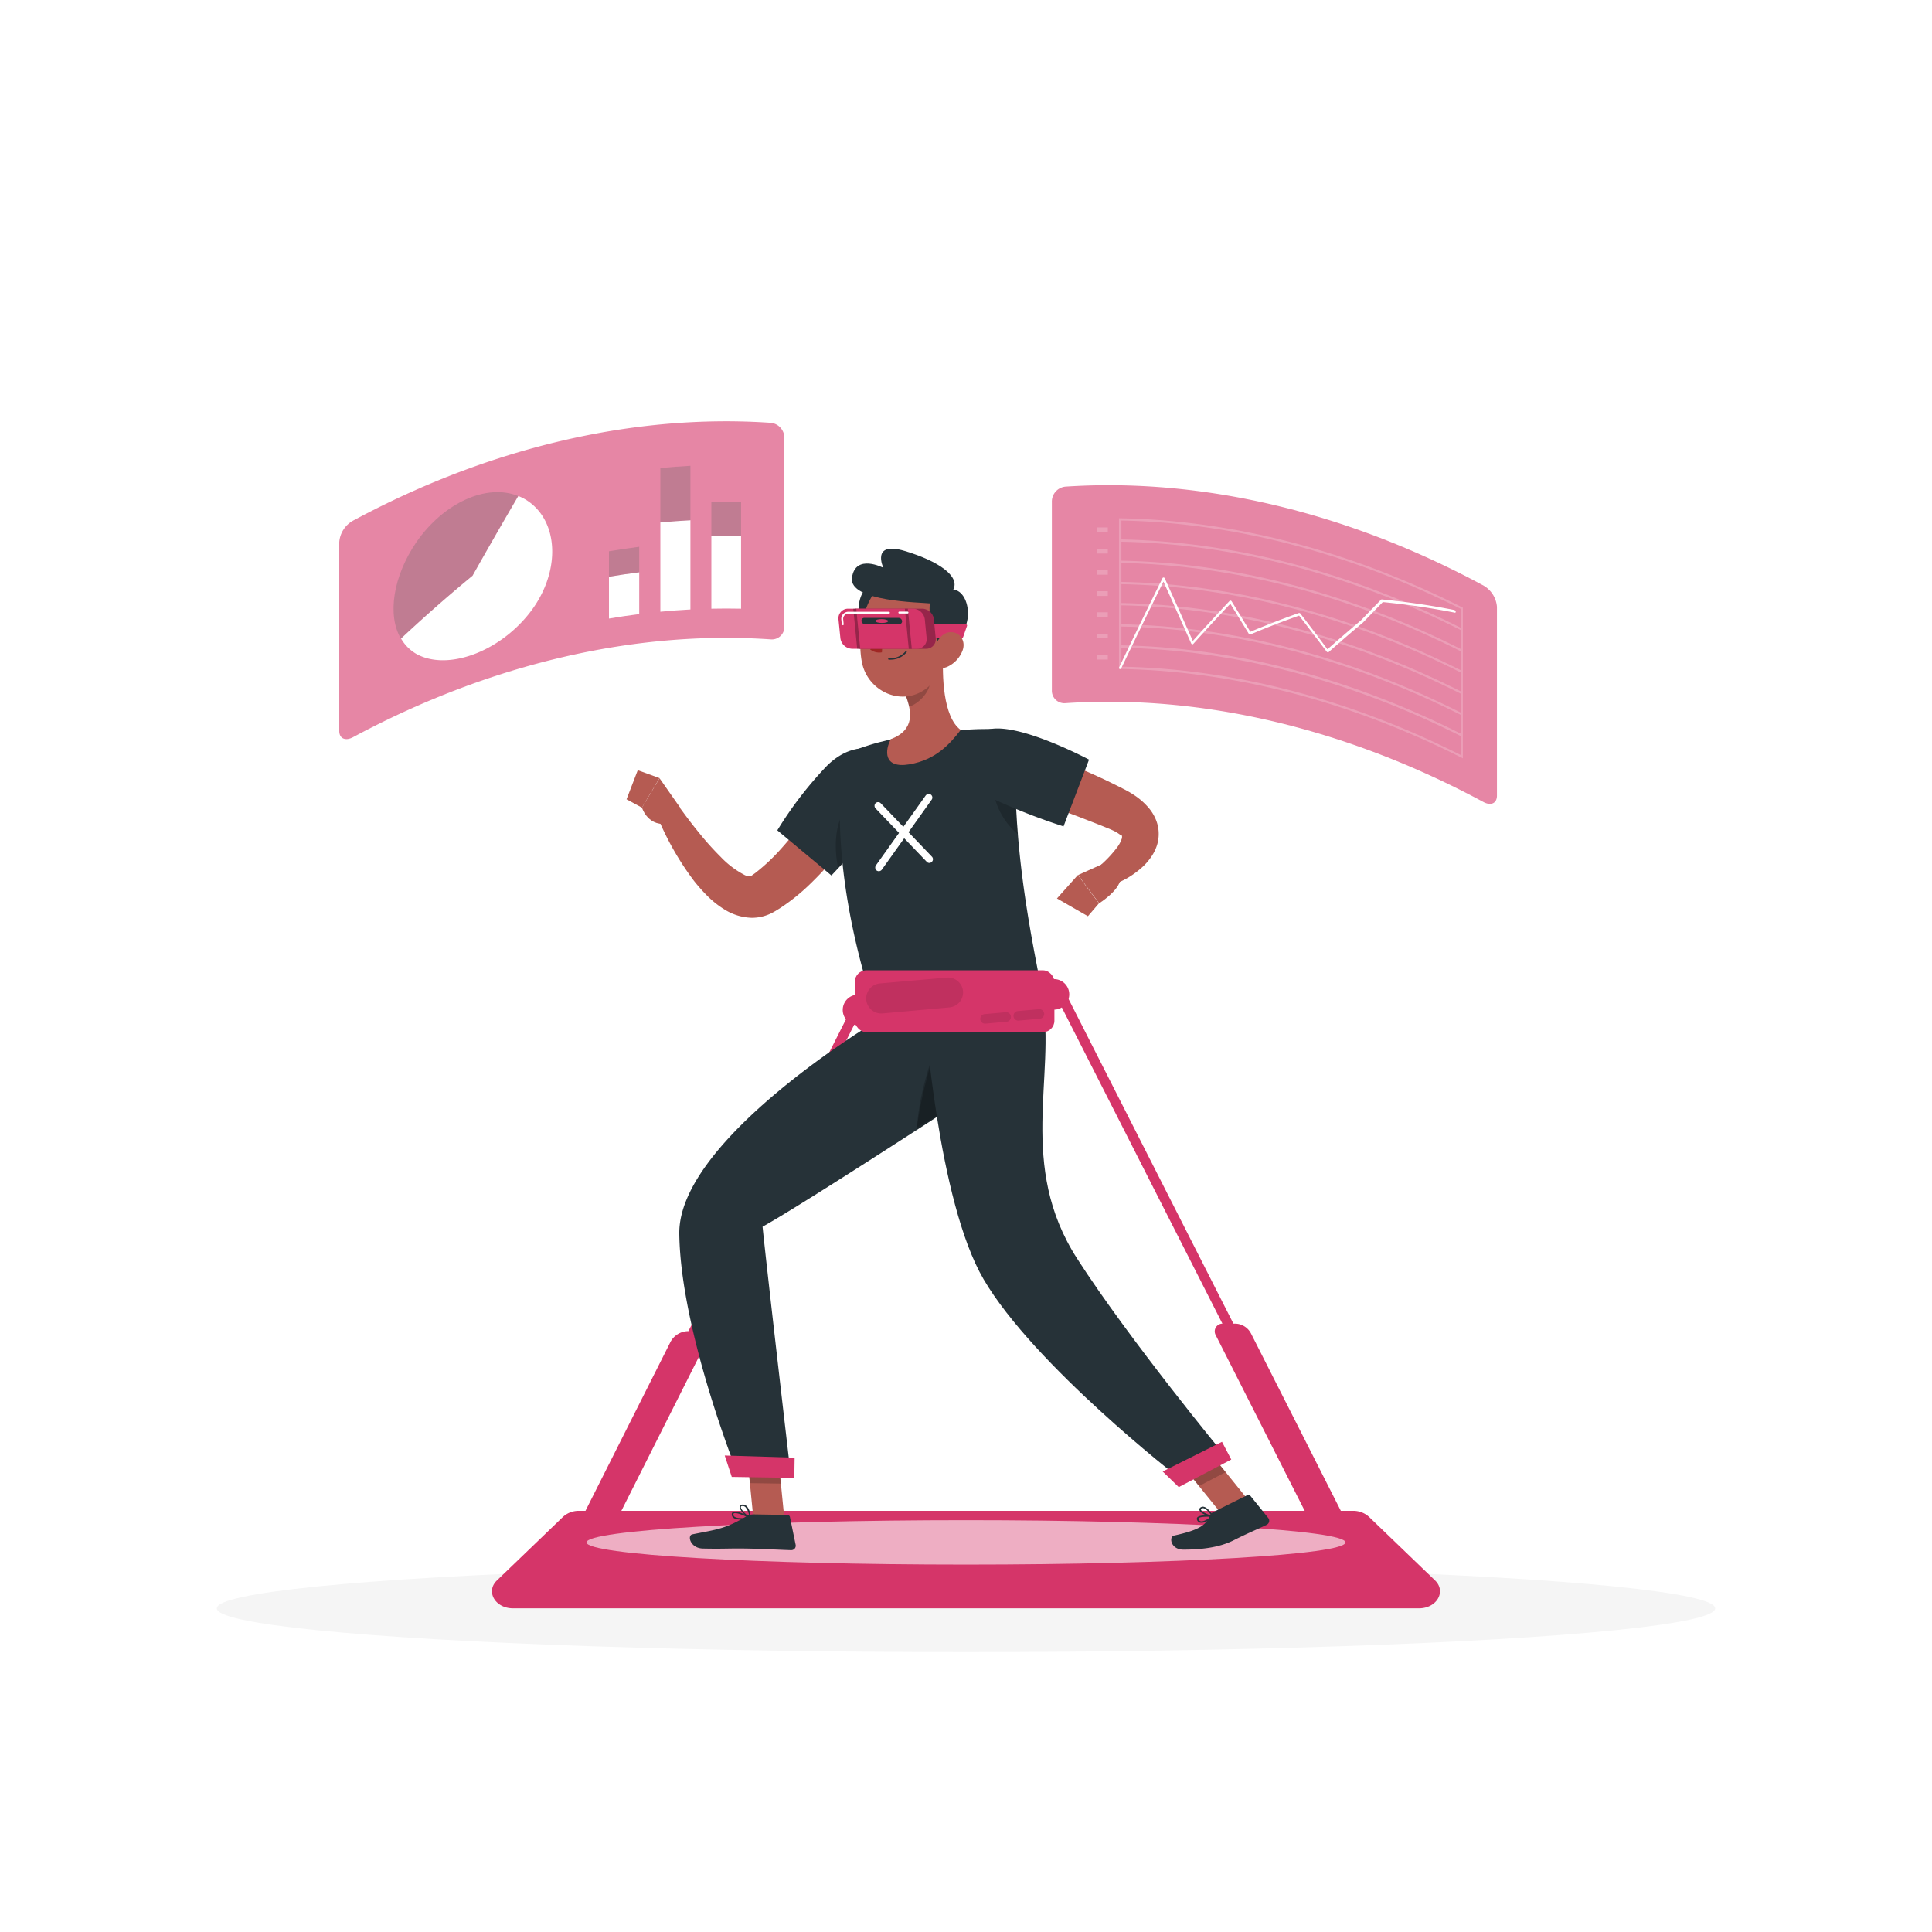 <svg class="animated" id="freepik_stories-virtual-reality" xmlns="http://www.w3.org/2000/svg" viewBox="0 0 500 500" version="1.1" xmlns:xlink="http://www.w3.org/1999/xlink" xmlns:svgjs="http://svgjs.com/svgjs"><style>svg#freepik_stories-virtual-reality:not(.animated) .animable {opacity: 0;}svg#freepik_stories-virtual-reality.animated #freepik--Statistics--inject-63 {animation: 1.5s Infinite  linear floating;animation-delay: 0s;}svg#freepik_stories-virtual-reality.animated #freepik--Character--inject-63 {animation: 1.0s 1 forwards cubic-bezier(.36,-0.01,.5,1.38) slideUp,1.5s Infinite  linear floating;animation-delay: 0s,1s;}            @keyframes floating {                0% {                    opacity: 1;                    transform: translateY(0px);                }                50% {                    transform: translateY(-10px);                }                100% {                    opacity: 1;                    transform: translateY(0px);                }            }                    @keyframes slideUp {                0% {                    opacity: 0;                    transform: translateY(30px);                }                100% {                    opacity: 1;                    transform: inherit;                }            }        .animator-hidden { display: none; }</style><g id="freepik--background-complete--inject-63" class="animable animator-active animator-hidden" style="transform-origin: 250px 228.23px;"><rect y="382.4" width="500" height="0.25" style="fill: rgb(235, 235, 235); transform-origin: 250px 382.525px;" id="elos3mi5i1lib" class="animable"></rect><rect x="416.78" y="398.49" width="33.12" height="0.25" style="fill: rgb(235, 235, 235); transform-origin: 433.34px 398.615px;" id="eljn2n80evph" class="animable"></rect><rect x="322.53" y="401.21" width="8.69" height="0.25" style="fill: rgb(235, 235, 235); transform-origin: 326.875px 401.335px;" id="eliz0citc4wn" class="animable"></rect><rect x="396.59" y="389.21" width="19.19" height="0.25" style="fill: rgb(235, 235, 235); transform-origin: 406.185px 389.335px;" id="elz4id5t8051d" class="animable"></rect><rect x="52.46" y="390.89" width="43.19" height="0.25" style="fill: rgb(235, 235, 235); transform-origin: 74.055px 391.015px;" id="elad7d5zo2s5" class="animable"></rect><rect x="104.56" y="390.89" width="6.33" height="0.25" style="fill: rgb(235, 235, 235); transform-origin: 107.725px 391.015px;" id="elexnggym2jv7" class="animable"></rect><rect x="131.47" y="395.11" width="93.68" height="0.25" style="fill: rgb(235, 235, 235); transform-origin: 178.31px 395.235px;" id="elrnsydjdqau" class="animable"></rect><path d="M237,337.8H43.91a5.71,5.71,0,0,1-5.7-5.71V60.66A5.71,5.71,0,0,1,43.91,55H237a5.71,5.71,0,0,1,5.71,5.71V332.09A5.71,5.71,0,0,1,237,337.8ZM43.91,55.2a5.46,5.46,0,0,0-5.45,5.46V332.09a5.46,5.46,0,0,0,5.45,5.46H237a5.47,5.47,0,0,0,5.46-5.46V60.66A5.47,5.47,0,0,0,237,55.2Z" style="fill: rgb(235, 235, 235); transform-origin: 140.46px 196.4px;" id="el0s7g5x6z2b9o" class="animable"></path><path d="M453.31,337.8H260.21a5.72,5.72,0,0,1-5.71-5.71V60.66A5.72,5.72,0,0,1,260.21,55h193.1A5.71,5.71,0,0,1,459,60.66V332.09A5.71,5.71,0,0,1,453.31,337.8ZM260.21,55.2a5.47,5.47,0,0,0-5.46,5.46V332.09a5.47,5.47,0,0,0,5.46,5.46h193.1a5.47,5.47,0,0,0,5.46-5.46V60.66a5.47,5.47,0,0,0-5.46-5.46Z" style="fill: rgb(235, 235, 235); transform-origin: 356.75px 196.4px;" id="elw49y6vq44mi" class="animable"></path><g id="elgpnayo765w"><rect x="180.9" y="245.7" width="22.98" height="136.7" style="fill: rgb(230, 230, 230); transform-origin: 192.39px 314.05px; transform: rotate(180deg);" class="animable" id="elynp0906216i"></rect></g><polygon points="185.26 382.4 180.9 382.4 180.9 369.98 189.84 369.98 185.26 382.4" style="fill: rgb(240, 240, 240); transform-origin: 185.37px 376.19px;" id="elnatudslufwl" class="animable"></polygon><g id="elh4nai4un36m"><rect x="296.41" y="245.7" width="22.98" height="136.7" style="fill: rgb(230, 230, 230); transform-origin: 307.9px 314.05px; transform: rotate(180deg);" class="animable" id="el4noi20jtxfp"></rect></g><g id="elbp09b5xr3ol"><rect x="180.9" y="245.7" width="119.32" height="129.08" style="fill: rgb(240, 240, 240); transform-origin: 240.56px 310.24px; transform: rotate(180deg);" class="animable" id="elzdtbt0tg41"></rect></g><path d="M184.29,249.08H296.83v24.45H184.29V249.08Z" style="fill: rgb(230, 230, 230); transform-origin: 240.56px 261.305px;" id="eltdrdcqc4h4q" class="animable"></path><path d="M184.29,276.34h54.8v82.92h-54.8V276.34Z" style="fill: rgb(230, 230, 230); transform-origin: 211.69px 317.8px;" id="el9lndeg0mp6o" class="animable"></path><path d="M242,276.34h54.81v82.92H242V276.34Z" style="fill: rgb(230, 230, 230); transform-origin: 269.405px 317.8px;" id="elits4588ojnr" class="animable"></path><path d="M254.28,285.1a3.88,3.88,0,1,1-3.88-3.88A3.88,3.88,0,0,1,254.28,285.1Z" style="fill: rgb(250, 250, 250); transform-origin: 250.4px 285.1px;" id="elp6fffwt3h4" class="animable"></path><circle cx="230.72" cy="285.1" r="3.88" style="fill: rgb(250, 250, 250); transform-origin: 230.72px 285.1px;" id="elldw3wqt03i8" class="animable"></circle><polygon points="295.85 382.4 300.22 382.4 300.22 369.98 291.28 369.98 295.85 382.4" style="fill: rgb(240, 240, 240); transform-origin: 295.75px 376.19px;" id="elmrtwvmrus1" class="animable"></polygon><circle cx="240.05" cy="261.49" r="3.88" style="fill: rgb(250, 250, 250); transform-origin: 240.05px 261.49px;" id="elnhofvknsl" class="animable"></circle><g id="elcbvmoysv2xf"><rect x="305.52" y="245.7" width="22.98" height="136.7" style="fill: rgb(230, 230, 230); transform-origin: 317.01px 314.05px; transform: rotate(180deg);" class="animable" id="elt584weyoi6c"></rect></g><polygon points="309.89 382.4 305.52 382.4 305.52 369.98 314.46 369.98 309.89 382.4" style="fill: rgb(240, 240, 240); transform-origin: 309.99px 376.19px;" id="elh17w2f9fae6" class="animable"></polygon><g id="eljztq45dgswe"><rect x="421.03" y="245.7" width="22.98" height="136.7" style="fill: rgb(230, 230, 230); transform-origin: 432.52px 314.05px; transform: rotate(180deg);" class="animable" id="elde6i3nf8icv"></rect></g><g id="eln3gjfkz2vjm"><rect x="305.52" y="245.7" width="119.32" height="129.08" style="fill: rgb(240, 240, 240); transform-origin: 365.18px 310.24px; transform: rotate(180deg);" class="animable" id="elinx1dl6l3n"></rect></g><path d="M308.91,249.08h54.81V359.26H308.91V249.08Z" style="fill: rgb(230, 230, 230); transform-origin: 336.315px 304.17px;" id="elnqypmlkrty" class="animable"></path><path d="M366.65,249.08h54.81V359.26H366.65V249.08Z" style="fill: rgb(230, 230, 230); transform-origin: 394.055px 304.17px;" id="elpxfkrl33n9q" class="animable"></path><circle cx="375.03" cy="257.85" r="3.88" style="fill: rgb(250, 250, 250); transform-origin: 375.03px 257.85px;" id="elbemd2g0rm7g" class="animable"></circle><circle cx="355.34" cy="257.85" r="3.88" style="fill: rgb(250, 250, 250); transform-origin: 355.34px 257.85px;" id="eloq6yxr0sa28" class="animable"></circle><polygon points="420.48 382.4 424.84 382.4 424.84 369.98 415.9 369.98 420.48 382.4" style="fill: rgb(240, 240, 240); transform-origin: 420.37px 376.19px;" id="elj2mlwbtex5" class="animable"></polygon><polygon points="210.99 144.45 206.18 144.45 189.69 137.15 209.38 137.15 210.99 144.45" style="fill: rgb(230, 230, 230); transform-origin: 200.34px 140.8px;" id="elysxyfqajwx" class="animable"></polygon><polygon points="208.2 144.45 203.39 144.45 186.9 137.15 191.72 137.15 208.2 144.45" style="fill: rgb(245, 245, 245); transform-origin: 197.55px 140.8px;" id="elf1ccilvscc" class="animable"></polygon><polygon points="94.28 144.45 89.47 144.45 72.99 137.15 92.67 137.15 94.28 144.45" style="fill: rgb(230, 230, 230); transform-origin: 83.635px 140.8px;" id="els3elvcyg25" class="animable"></polygon><polygon points="91.49 144.45 86.69 144.45 70.2 137.15 75.01 137.15 91.49 144.45" style="fill: rgb(245, 245, 245); transform-origin: 80.845px 140.8px;" id="ele3h4y68f3n" class="animable"></polygon><rect x="190.81" y="129.65" width="32.08" height="7.5" style="fill: rgb(230, 230, 230); transform-origin: 206.85px 133.4px;" id="elpqt5yliwapr" class="animable"></rect><g id="elsqtu29njkep"><rect x="58.05" y="129.65" width="132.76" height="7.5" style="fill: rgb(245, 245, 245); transform-origin: 124.43px 133.4px; transform: rotate(180deg);" class="animable" id="el9thktsj6eki"></rect></g><path d="M184.3,113.82c0,8.7-19.14,15.83-42.52,15.83H120.67c-23.39,0-42.53-7.13-42.53-15.83Z" style="fill: rgb(240, 240, 240); transform-origin: 131.22px 121.735px;" id="el1aq7sk1uwbb" class="animable"></path><path d="M184.3,102.81c0,8.71-19.14,15.83-42.52,15.83H120.67c-23.39,0-42.53-7.12-42.53-15.83Z" style="fill: rgb(240, 240, 240); transform-origin: 131.22px 110.725px;" id="el9avsewdj5a" class="animable"></path><polygon points="423.23 144.45 418.42 144.45 401.93 137.15 421.62 137.15 423.23 144.45" style="fill: rgb(230, 230, 230); transform-origin: 412.58px 140.8px;" id="elpejqf5d6yqs" class="animable"></polygon><polygon points="420.44 144.45 415.63 144.45 399.14 137.15 403.96 137.15 420.44 144.45" style="fill: rgb(245, 245, 245); transform-origin: 409.79px 140.8px;" id="eln7cvj4ie71l" class="animable"></polygon><polygon points="306.52 144.45 301.71 144.45 285.23 137.15 304.91 137.15 306.52 144.45" style="fill: rgb(230, 230, 230); transform-origin: 295.875px 140.8px;" id="elhgt3fkebhwc" class="animable"></polygon><polygon points="303.73 144.45 298.92 144.45 282.44 137.15 287.25 137.15 303.73 144.45" style="fill: rgb(245, 245, 245); transform-origin: 293.085px 140.8px;" id="elplussexbu7m" class="animable"></polygon><rect x="403.04" y="129.65" width="32.08" height="7.5" style="fill: rgb(230, 230, 230); transform-origin: 419.08px 133.4px;" id="ely3atf9edw1" class="animable"></rect><g id="elodw0m8un1d"><rect x="270.28" y="129.65" width="132.76" height="7.5" style="fill: rgb(245, 245, 245); transform-origin: 336.66px 133.4px; transform: rotate(180deg);" class="animable" id="elsyotc6l5smg"></rect></g><path d="M351.26,109.78a23.37,23.37,0,0,1-11,19.87H315.47a23.42,23.42,0,0,1-8.78-29.89H349A23.32,23.32,0,0,1,351.26,109.78Z" style="fill: rgb(240, 240, 240); transform-origin: 327.85px 114.705px;" id="elbomz2gdb8jh" class="animable"></path><path d="M355.89,108.11c2.05,3.57.58,8.26.58,8.26s-4.78-1.11-6.83-4.69-.58-8.26-.58-8.26S353.85,104.53,355.89,108.11Z" style="fill: rgb(230, 230, 230); transform-origin: 352.765px 109.895px;" id="elqfacdlz4uqh" class="animable"></path><path d="M349.82,119.08c-.49,4.09-4.47,7-4.47,7s-3.18-3.75-2.68-7.84,4.48-7,4.48-7S350.32,115,349.82,119.08Z" style="fill: rgb(230, 230, 230); transform-origin: 346.245px 118.66px;" id="el98qcp24r1cm" class="animable"></path><path d="M365.18,117.26c.8,4-2.09,8-2.09,8s-4.18-2.58-5-6.62,2.09-8,2.09-8S364.38,113.22,365.18,117.26Z" style="fill: rgb(230, 230, 230); transform-origin: 361.632px 117.95px;" id="eloefbad5wwj" class="animable"></path><path d="M362.91,100.74c-.51,4.08-4.5,7-4.5,7s-3.16-3.76-2.65-7.85,4.5-7,4.5-7S363.42,96.65,362.91,100.74Z" style="fill: rgb(230, 230, 230); transform-origin: 359.335px 100.315px;" id="elyziwp7f89n9" class="animable"></path><path d="M355.92,125.73c-1.77,3.71-6.46,5.17-6.46,5.17s-1.81-4.56,0-8.28,6.47-5.17,6.47-5.17S357.7,122,355.92,125.73Z" style="fill: rgb(230, 230, 230); transform-origin: 352.685px 124.175px;" id="elq1q7adg1cl8" class="animable"></path><path d="M326.28,94.41c3.39-2.34,8.19-1.28,8.19-1.28s-.7,4.86-4.09,7.2-8.18,1.28-8.18,1.28S322.9,96.75,326.28,94.41Z" style="fill: rgb(230, 230, 230); transform-origin: 328.335px 97.37px;" id="elvpv3tjd88sd" class="animable"></path><path d="M342.46,97.18c-1,4-5.34,6.33-5.34,6.33s-2.66-4.13-1.64-8.12,5.34-6.33,5.34-6.33S343.48,93.19,342.46,97.18Z" style="fill: rgb(230, 230, 230); transform-origin: 338.97px 96.285px;" id="el84yqpm14m5m" class="animable"></path><path d="M351.26,91.27c2.37,3.37,1.33,8.17,1.33,8.17s-4.87-.67-7.23-4S344,87.22,344,87.22,348.9,87.89,351.26,91.27Z" style="fill: rgb(230, 230, 230); transform-origin: 348.303px 93.33px;" id="elkusc3tsgey" class="animable"></path><path d="M356.23,87c3.79,1.6,5.47,6.21,5.47,6.21s-4.48,2-8.27.42S348,87.41,348,87.41,352.43,85.39,356.23,87Z" style="fill: rgb(230, 230, 230); transform-origin: 354.85px 90.308px;" id="el34kr3pak36p" class="animable"></path><path d="M349.82,100.9c-.13,4.11-3.83,7.34-3.83,7.34s-3.5-3.44-3.37-7.56,3.82-7.35,3.82-7.35S349.94,96.78,349.82,100.9Z" style="fill: rgb(230, 230, 230); transform-origin: 346.22px 100.785px;" id="elsq6gcm19xn" class="animable"></path><path d="M360.73,155c-.52,4.08-4.52,6.93-4.52,6.93s-3.15-3.77-2.62-7.86,4.53-6.93,4.53-6.93S361.26,150.93,360.73,155Z" style="fill: rgb(230, 230, 230); transform-origin: 357.16px 154.535px;" id="elaq4rxs725au" class="animable"></path><path d="M351,151.26c.24,4.11-3.15,7.66-3.15,7.66s-3.8-3.12-4.05-7.23S347,144,347,144,350.77,147.15,351,151.26Z" style="fill: rgb(230, 230, 230); transform-origin: 347.4px 151.46px;" id="elmbz20jv9n1" class="animable"></path><path d="M349.92,135.88c-1.81,3.7-6.51,5.13-6.51,5.13s-1.77-4.58,0-8.28,6.5-5.13,6.5-5.13S351.72,132.18,349.92,135.88Z" style="fill: rgb(230, 230, 230); transform-origin: 346.67px 134.305px;" id="elw7oulfy9mv" class="animable"></path><path d="M370.77,153.38c-2.87,3-7.78,2.82-7.78,2.82s-.25-4.9,2.63-7.85,7.78-2.83,7.78-2.83S373.65,150.43,370.77,153.38Z" style="fill: rgb(230, 230, 230); transform-origin: 368.195px 150.861px;" id="elea0aypxny3c" class="animable"></path><path d="M351.77,164.42c-1.93,2.9-6,3.56-6,3.56s-1-4,.95-6.93,6-3.56,6-3.56S353.7,161.52,351.77,164.42Z" style="fill: rgb(230, 230, 230); transform-origin: 349.241px 162.735px;" id="elznd7ty7ayxj" class="animable"></path><path d="M359.13,163.48c.24,3,3.07,5.26,3.07,5.26s2.45-2.65,2.21-5.68-3.07-5.26-3.07-5.26S358.89,160.46,359.13,163.48Z" style="fill: rgb(230, 230, 230); transform-origin: 361.77px 163.27px;" id="el142i3fzb959n" class="animable"></path><path d="M352.4,167a7.13,7.13,0,0,0-.87,4.93,5.75,5.75,0,0,0,5.26-7.32A7.09,7.09,0,0,0,352.4,167Z" style="fill: rgb(230, 230, 230); transform-origin: 354.21px 168.27px;" id="elljdm2ig5n" class="animable"></path><path d="M369.3,140.8a7.11,7.11,0,0,0,4.7,1.71,5.75,5.75,0,0,0-6.29-6.45A7.07,7.07,0,0,0,369.3,140.8Z" style="fill: rgb(230, 230, 230); transform-origin: 370.876px 139.27px;" id="el0crlzf5xdtgd" class="animable"></path><path d="M337.45,110.79a7.11,7.11,0,0,0-1.71,4.7,5.73,5.73,0,0,0,6.45-6.28A7.1,7.1,0,0,0,337.45,110.79Z" style="fill: rgb(230, 230, 230); transform-origin: 338.981px 112.372px;" id="elvf0x3t80uuf" class="animable"></path><path d="M360.28,127.75c1.16,3.95-1.34,8.17-1.34,8.17s-4.4-2.18-5.57-6.13,1.34-8.17,1.34-8.17S359.11,123.8,360.28,127.75Z" style="fill: rgb(230, 230, 230); transform-origin: 356.823px 128.77px;" id="elifdlr362prk" class="animable"></path><path d="M356.74,137.31c-1.43,3.86-6,5.75-6,5.75s-2.22-4.38-.8-8.25,6-5.75,6-5.75S358.17,133.44,356.74,137.31Z" style="fill: rgb(230, 230, 230); transform-origin: 353.342px 136.06px;" id="eldsu0onids0g" class="animable"></path><path d="M367.21,138.8c-.16,4.12-3.88,7.32-3.88,7.32s-3.48-3.48-3.32-7.59,3.88-7.32,3.88-7.32S367.36,134.68,367.21,138.8Z" style="fill: rgb(230, 230, 230); transform-origin: 363.61px 138.665px;" id="el2jf9tsa6h2i" class="animable"></path><path d="M368.44,126.28c2.06,3.56.61,8.26.61,8.26s-4.79-1.1-6.85-4.66-.61-8.26-.61-8.26S366.38,122.71,368.44,126.28Z" style="fill: rgb(230, 230, 230); transform-origin: 365.32px 128.08px;" id="elc7aer2dry2" class="animable"></path><path d="M360.24,145.6c-2.58,3.21-7.48,3.55-7.48,3.55s-.71-4.86,1.87-8.07,7.49-3.55,7.49-3.55S362.82,142.39,360.24,145.6Z" style="fill: rgb(230, 230, 230); transform-origin: 357.439px 143.34px;" id="el2itdm51fs7" class="animable"></path><polygon points="172.42 173.22 79.53 173.22 65 382.4 157.89 382.4 172.42 173.22" style="fill: rgb(245, 245, 245); transform-origin: 118.71px 277.81px;" id="eljihelmuwrhf" class="animable"></polygon><polygon points="172.42 173.22 174.2 173.22 159.66 382.4 157.89 382.4 172.42 173.22" style="fill: rgb(230, 230, 230); transform-origin: 166.045px 277.81px;" id="ellefukrkv1z" class="animable"></polygon></g><g id="freepik--Shadow--inject-63" class="animable" style="transform-origin: 250px 416.24px;"><ellipse id="freepik--path--inject-63" cx="250" cy="416.24" rx="193.89" ry="11.32" style="fill: rgb(245, 245, 245); transform-origin: 250px 416.24px;" class="animable"></ellipse></g><g id="freepik--Statistics--inject-63" class="animable" style="transform-origin: 237.605px 158.538px;"><g id="el6w3k2x71y7s"><g style="opacity: 0.6; transform-origin: 145.396px 150.155px;" class="animable" id="eljujwaahaixf"><path d="M199.49,165.47c-35.27-2.43-72.92,6.39-108.19,25.35-1.93,1-3.5.32-3.5-1.66V140.28a7,7,0,0,1,3.5-5.5c35.27-19,72.92-27.78,108.19-25.35a3.89,3.89,0,0,1,3.5,3.86v48.88A3.23,3.23,0,0,1,199.49,165.47Z" style="fill: #D53569; transform-origin: 145.396px 150.155px;" id="elyvgpmdt0vqh" class="animable"></path><g id="elfnneu3s1jnt"><path d="M122.3,149q-9.33,7.68-18.55,16.27c-3.59-6.06-2-16.17,4-24.95,7-10.13,18.15-15.29,26.35-11.95Q128.21,138.46,122.3,149Z" style="opacity: 0.3; transform-origin: 117.975px 146.314px;" class="animable" id="elx9l22ttjy6m"></path></g><path d="M122.3,149q5.91-10.5,11.85-20.63a12.69,12.69,0,0,1,2.76,1.5c8,5.8,8,18.87,0,28.94s-21.21,14.79-29.11,10.45a10.77,10.77,0,0,1-4-4Q113,156.65,122.3,149Z" style="fill: rgb(255, 255, 255); transform-origin: 123.355px 149.622px;" id="ely0d9djr71t" class="animable"></path><path d="M178.68,134.64c-2.59.13-5.18.33-7.78.58v23.09q3.9-.37,7.78-.58Z" style="fill: rgb(255, 255, 255); transform-origin: 174.79px 146.475px;" id="elobpfhfohpln" class="animable"></path><path d="M165.43,148.11q-3.92.49-7.83,1.15v10.82q3.92-.66,7.83-1.16Z" style="fill: rgb(255, 255, 255); transform-origin: 161.515px 154.095px;" id="el49p5bggw815" class="animable"></path><g id="elua5gdv2p1u"><path d="M165.43,148.11q-3.92.49-7.83,1.15v-6.59q3.92-.66,7.83-1.16Z" style="opacity: 0.3; transform-origin: 161.515px 145.385px;" class="animable" id="elmc1yibby8b"></path></g><g id="el7ms6uvjhrey"><path d="M178.68,134.64c-2.59.13-5.18.33-7.78.58V121.13q3.9-.37,7.78-.58Z" style="opacity: 0.3; transform-origin: 174.79px 127.885px;" class="animable" id="elj129d7us228"></path></g><path d="M191.79,138.64q-3.84-.09-7.69,0v18.89c2.57-.06,5.14-.05,7.69,0Z" style="fill: rgb(255, 255, 255); transform-origin: 187.945px 148.062px;" id="el873qqe8osv" class="animable"></path><g id="el8o8bfoqrmvx"><path d="M191.79,138.64q-3.84-.09-7.69,0V130c2.57-.06,5.14-.06,7.69,0Z" style="opacity: 0.3; transform-origin: 187.945px 134.298px;" class="animable" id="el6hm7j08deo9"></path></g></g></g><g id="elu0ejf6akzu"><g style="opacity: 0.6; transform-origin: 329.814px 166.806px;" class="animable" id="elqulrbxpk57q"><path d="M383.91,207.56c-35.27-19-72.92-27.94-108.19-25.58a3.23,3.23,0,0,1-3.5-3.3V129.79a3.88,3.88,0,0,1,3.5-3.85c35.27-2.35,72.92,6.55,108.19,25.59a7,7,0,0,1,3.5,5.5q0,24.43,0,48.88C387.41,207.89,385.85,208.61,383.91,207.56Z" style="fill: #D53569; transform-origin: 329.814px 166.806px;" id="eluwjxhofws8b" class="animable"></path><g id="elhkzxd0fbz9n"><g style="opacity: 0.2; transform-origin: 331.29px 165.19px;" class="animable" id="eli69f60ctvpr"><path d="M378.59,196.26c-29.09-14.76-59.62-22.69-89-23.14v-39c29.34.46,59.87,8.38,89,23.15Zm-88.37-23.73c29,.55,59.07,8.37,87.79,22.85V157.56c-28.72-14.48-58.82-22.3-87.79-22.85Z" style="fill: rgb(255, 255, 255); transform-origin: 334.09px 165.19px;" id="elwhp4mrbtuxs" class="animable"></path><path d="M378.3,163.19c-28.9-14.62-59.22-22.49-88.38-23v-.59c29.16.51,59.48,8.37,88.38,23Z" style="fill: rgb(255, 255, 255); transform-origin: 334.11px 151.395px;" id="eliglbo8i9mhe" class="animable"></path><path d="M378.3,168.68c-28.9-14.62-59.22-22.49-88.38-23v-.59c29.16.5,59.48,8.37,88.38,23Z" style="fill: rgb(255, 255, 255); transform-origin: 334.11px 156.885px;" id="el1yniyiovph8" class="animable"></path><path d="M378.3,174.17c-28.9-14.63-59.22-22.5-88.38-23v-.59c29.16.5,59.48,8.37,88.38,23Z" style="fill: rgb(255, 255, 255); transform-origin: 334.11px 162.375px;" id="elgb8qzk38tus" class="animable"></path><path d="M378.3,179.65c-28.9-14.62-59.22-22.49-88.38-23v-.6c29.16.51,59.48,8.38,88.38,23Z" style="fill: rgb(255, 255, 255); transform-origin: 334.11px 167.85px;" id="el8k96u5qmhsp" class="animable"></path><path d="M378.3,185.14c-28.9-14.62-59.22-22.49-88.38-23v-.59c29.16.51,59.48,8.37,88.38,23Z" style="fill: rgb(255, 255, 255); transform-origin: 334.11px 173.345px;" id="elnrsrix0x2p" class="animable"></path><path d="M378.3,190.63c-28.9-14.62-59.22-22.49-88.38-23V167c29.16.5,59.48,8.37,88.38,23Z" style="fill: rgb(255, 255, 255); transform-origin: 334.11px 178.815px;" id="el6ru55itw0k8" class="animable"></path><path d="M286.7,137.76c-.9,0-1.81,0-2.71,0v-1.27c.9,0,1.81,0,2.71,0Z" style="fill: rgb(255, 255, 255); transform-origin: 285.345px 137.125px;" id="elhp4sp09zw4" class="animable"></path><path d="M286.7,143.25c-.9,0-1.81,0-2.71,0V142l2.71,0Z" style="fill: rgb(255, 255, 255); transform-origin: 285.345px 142.625px;" id="el7rolvr0p52" class="animable"></path><path d="M286.7,148.74c-.9,0-1.81,0-2.71,0v-1.28l2.71,0Z" style="fill: rgb(255, 255, 255); transform-origin: 285.345px 148.1px;" id="elp1v4u0hhpts" class="animable"></path><path d="M286.7,154.23l-2.71,0V153c.9,0,1.81,0,2.71,0Z" style="fill: rgb(255, 255, 255); transform-origin: 285.345px 153.615px;" id="el1wj5vri5ss8" class="animable"></path><path d="M286.7,159.72l-2.71,0v-1.27c.9,0,1.81,0,2.71,0Z" style="fill: rgb(255, 255, 255); transform-origin: 285.345px 159.085px;" id="eliqqdisedhw" class="animable"></path><path d="M286.7,165.2c-.9,0-1.81,0-2.71,0V164l2.71,0Z" style="fill: rgb(255, 255, 255); transform-origin: 285.345px 164.6px;" id="eliv62ddhh5n" class="animable"></path><path d="M286.7,170.69c-.9,0-1.81,0-2.71,0v-1.28l2.71,0Z" style="fill: rgb(255, 255, 255); transform-origin: 285.345px 170.05px;" id="el7hk62dwn40a" class="animable"></path></g></g><path d="M289.92,173.14a.28.28,0,0,1-.13,0,.32.32,0,0,1-.15-.43q5.58-11.72,11.22-23.09a.27.27,0,0,1,.29-.16.34.34,0,0,1,.29.21q3.62,8,7.26,16.2,4.76-5.31,9.53-10.36a.3.3,0,0,1,.26-.07.46.46,0,0,1,.26.18q2.42,3.91,4.83,7.89,6.29-2.64,12.56-4.86a.37.37,0,0,1,.4.15q3.54,4.56,7,9.23c2.91-2.56,5.81-5.07,8.7-7.5,1.73-1.81,3.45-3.59,5.18-5.34a.24.24,0,0,1,.17-.06q9.45.9,18.76,2.73a.6.6,0,0,1,.39.41c0,.2-.05.32-.22.29-6.16-1.22-12.39-2.13-18.65-2.74q-2.55,2.61-5.12,5.28-4.47,3.74-8.94,7.7a.26.26,0,0,1-.23,0,.51.51,0,0,1-.25-.17q-3.56-4.72-7.12-9.31c-4.19,1.48-8.4,3.1-12.6,4.87a.37.37,0,0,1-.43-.18q-2.39-3.92-4.77-7.76-4.8,5.07-9.59,10.4a.27.27,0,0,1-.28.08.42.42,0,0,1-.26-.21q-3.6-8.09-7.18-16-5.49,11.06-10.94,22.47A.32.32,0,0,1,289.92,173.14Z" style="fill: rgb(255, 255, 255); transform-origin: 333.174px 161.302px;" id="elezj9to0nfx" class="animable"></path></g></g></g><g id="freepik--Character--inject-63" class="animable" style="transform-origin: 249.993px 279.113px;"><path d="M350.16,391H149.84a6,6,0,0,0-4.15,1.57L128.62,409c-3,2.86-.47,7.23,4.14,7.23H367.23c4.62,0,7.12-4.37,4.15-7.23l-17.07-16.43A6,6,0,0,0,350.16,391Z" style="fill: #D53569; transform-origin: 249.993px 403.615px;" id="eledpztbc41l4" class="animable"></path><path d="M319.51,342.56h-.3l-43.28-85.23h-2.86l43.29,85.23h0a2,2,0,0,0-1.82,2.8l31.11,61.42H355l-31.24-61.67A4.68,4.68,0,0,0,319.51,342.56Z" style="fill: #D53569; transform-origin: 314.035px 332.055px;" id="elh9355iy73bo" class="animable"></path><path d="M178.16,344.5h0l42-83.13H223L181,344.5h0a2,2,0,0,1,1.77,2.88l-30.09,59.77h-9.29l30.09-59.78A5.25,5.25,0,0,1,178.16,344.5Z" style="fill: #D53569; transform-origin: 183.195px 334.26px;" id="el7nfctyde16q" class="animable"></path><g id="el7zkcmsdpeog"><path d="M348.21,399.17c0,3.17-44,5.74-98.21,5.74s-98.21-2.57-98.21-5.74,44-5.75,98.21-5.75S348.21,396,348.21,399.17Z" style="fill: rgb(255, 255, 255); opacity: 0.6; transform-origin: 250px 399.165px;" class="animable" id="eloew80q596ac"></path></g><polygon points="202.99 392.97 194.96 392.85 193.12 374.23 201.14 374.35 202.99 392.97" style="fill: rgb(181, 91, 82); transform-origin: 198.055px 383.6px;" id="elcj59is8reth" class="animable"></polygon><polygon points="324.2 389.64 316.71 392.52 303.24 375.86 310.74 372.98 324.2 389.64" style="fill: rgb(181, 91, 82); transform-origin: 313.72px 382.75px;" id="elwsbomcpj4j" class="animable"></polygon><path d="M314,391.31l8.77-4.35a.69.69,0,0,1,.85.18l4.59,5.69a1.17,1.17,0,0,1-.42,1.8c-2.84,1.35-5,2.21-8.53,4-2.19,1.08-5.87,2.41-13,2.41-3.3,0-3.81-3.33-2.43-3.64,6.18-1.35,8.23-2.57,9.21-5A1.93,1.93,0,0,1,314,391.31Z" style="fill: rgb(38, 50, 56); transform-origin: 315.792px 393.962px;" id="eloyi9kov574o" class="animable"></path><path d="M195,391.92l8.77.14a.69.69,0,0,1,.67.55l1.47,7.16a1.16,1.16,0,0,1-1.17,1.41c-3.16-.1-7.73-.36-11.7-.42-4.65-.07-5.65.12-11.1,0-3.29-.05-4.15-3.39-2.77-3.67,6.3-1.28,8.41-1.35,13.89-4.61A3.74,3.74,0,0,1,195,391.92Z" style="fill: rgb(38, 50, 56); transform-origin: 192.238px 396.55px;" id="elvd4n6olomk" class="animable"></path><path d="M227.62,205.4c-.87,1.52-1.67,2.83-2.56,4.2s-1.76,2.68-2.67,4q-2.74,4-5.84,7.71a87.4,87.4,0,0,1-6.68,7.26,51.72,51.72,0,0,1-8.05,6.5l-1.17.72-.32.18-.47.26a10,10,0,0,1-1,.46,11.34,11.34,0,0,1-4.32.84,14,14,0,0,1-7-2.13,24.15,24.15,0,0,1-4.51-3.57,43.93,43.93,0,0,1-3.45-3.89A74.79,74.79,0,0,1,170,211l5.32-2.82c1.71,2.37,3.53,4.84,5.41,7.12a74.76,74.76,0,0,0,5.81,6.49,23.33,23.33,0,0,0,6,4.57,3.05,3.05,0,0,0,1.83.41c.11,0,.11-.07.17-.12l0-.06,0,0,.17-.12.77-.55a49.42,49.42,0,0,0,6-5.53c1.92-2.09,3.77-4.31,5.56-6.62s3.5-4.72,5.18-7.15q1.27-1.83,2.47-3.69c.79-1.22,1.63-2.52,2.33-3.66Z" style="fill: rgb(181, 91, 82); transform-origin: 198.81px 218.4px;" id="el0h78ff4rujb" class="animable"></path><path d="M231.48,200.93c1.25,7.57-16.31,25.64-16.31,25.64l-14-11.68a98.37,98.37,0,0,1,12.76-16.62C221.1,191.08,230.1,192.62,231.48,200.93Z" style="fill: rgb(38, 50, 56); transform-origin: 216.357px 210.126px;" id="el1e3bsdpaaem" class="animable"></path><g id="el5b1swep501n"><path d="M219.18,208.82c-4.66,6-2.26,15.88-2.26,15.88a115.81,115.81,0,0,0,9.84-12.18C225,210,224.32,202.22,219.18,208.82Z" style="opacity: 0.2; transform-origin: 221.531px 215.463px;" class="animable" id="el2oo75p559st"></path></g><path d="M176,209l-5.31-7.59L166.13,209s1.63,5.42,7.29,4Z" style="fill: rgb(181, 91, 82); transform-origin: 171.065px 207.324px;" id="eltolrlxikv78" class="animable"></path><polygon points="165.05 199.33 162.15 206.86 166.13 209.02 170.68 201.37 165.05 199.33" style="fill: rgb(181, 91, 82); transform-origin: 166.415px 204.175px;" id="elsjj67xzdi9q" class="animable"></polygon><g id="el3dhlsma77g4"><polygon points="193.12 374.23 194.07 383.83 202.1 383.96 201.15 374.36 193.12 374.23" style="opacity: 0.2; transform-origin: 197.61px 379.095px;" class="animable" id="elosani7iy7gi"></polygon></g><g id="el4wna0c12a4s"><polygon points="310.73 372.98 317.2 380.98 310.3 384.59 303.24 375.86 310.73 372.98" style="opacity: 0.2; transform-origin: 310.22px 378.785px;" class="animable" id="el3r8r8fg3h2i"></polygon></g><path d="M262.82,194.85c-.9,29.47,6.43,57.33,7,63.48-6.24.84-29.75,3.95-42.56,5.64-14.84-43.57-8.64-68.85-8.64-68.85s2.59-1.08,6.17-2.23c1.13-.35,2.35-.72,3.62-1q1.06-.28,2.16-.54a157.9,157.9,0,0,1,18.09-2.39c1.15-.1,2.32-.17,3.46-.22s2.1-.06,3.08-.07h1.58A6.08,6.08,0,0,1,262.82,194.85Z" style="fill: rgb(38, 50, 56); transform-origin: 243.578px 226.32px;" id="el6pfzcgssk0n" class="animable"></path><g id="elx8k6f7avay"><path d="M263,208.68l-6.1-5.19a18.6,18.6,0,0,0,6.57,12.45C263.22,213.56,263.07,211.14,263,208.68Z" style="opacity: 0.2; transform-origin: 260.185px 209.715px;" class="animable" id="elxyk2bgig9k9"></path></g><path d="M244.14,168.77c-.37,6-.1,16.79,4.49,20.14-2.75,3.56-6.4,7.74-13.28,8.9s-6.3-3.76-4.81-6.51c6.28-2.41,5.48-7.2,3.75-11.57Z" style="fill: rgb(181, 91, 82); transform-origin: 239.11px 183.377px;" id="elv9kmwln8m8" class="animable"></path><g id="el80orlb8gskl"><path d="M240.12,173.24l-5.83,6.48a18.4,18.4,0,0,1,1,3.14c2.43-.69,5.48-3.86,5.39-6.49A8.83,8.83,0,0,0,240.12,173.24Z" style="opacity: 0.2; transform-origin: 237.486px 178.05px;" class="animable" id="elxaynka04k5"></path></g><path d="M224.75,151.82c-3.51,1.82-4.38,13,3.65,13.28S229.54,149.33,224.75,151.82Z" style="fill: rgb(38, 50, 56); transform-origin: 227.135px 158.331px;" id="elkxdhip1yhn8" class="animable"></path><path d="M245.77,161.18c-1,7.91-1.11,12.59-5.36,16.42-6.39,5.78-16,1.56-17.4-6.47-1.28-7.24.5-18.95,8.45-21.65A10.86,10.86,0,0,1,245.77,161.18Z" style="fill: rgb(181, 91, 82); transform-origin: 234.249px 164.582px;" id="elnp2oyuc619" class="animable"></path><path d="M244.38,167.1c-2.43.17-4.29-8-3.7-10.94-2.25-.28-21.08-.39-20.19-6.67s8.11-2.55,8.11-2.55-3.26-7,5.58-4.34,14.31,6.56,12.53,10C251.32,152.88,253,164.49,244.38,167.1Z" style="fill: rgb(38, 50, 56); transform-origin: 235.484px 154.55px;" id="elhpopdihmfpj" class="animable"></path><path d="M248.94,165.1h-8v-3.55h9a.33.33,0,0,1,.32.44l-1,2.88A.33.33,0,0,1,248.94,165.1Z" style="fill: #D53569; transform-origin: 245.609px 163.325px;" id="el7m2mliuxxr" class="animable"></path><path d="M249.07,168.45a7.55,7.55,0,0,1-4,4.16c-2.44,1-4-1.06-3.62-3.54.35-2.24,2-5.48,4.63-5.47S250,166.15,249.07,168.45Z" style="fill: rgb(181, 91, 82); transform-origin: 245.382px 168.234px;" id="el8225h7pd5u5" class="animable"></path><path d="M227.23,264l28-3.7a206.14,206.14,0,0,1-2.38,22c-22,14.37-47.81,30.92-55.5,35.17,1.35,13.22,7.35,64.68,7.35,64.68l-13.59-.21s-15-37.19-15.31-62.66C175.51,294.77,227.23,264,227.23,264Z" style="fill: rgb(38, 50, 56); transform-origin: 215.514px 321.225px;" id="elsrw4jo619uj" class="animable"></path><g id="elkcqucr80ag"><path d="M237.32,291.75c2.17-1.26,4.36-2.53,6.52-3.83l-1.5-17.42S237.84,281.94,237.32,291.75Z" style="opacity: 0.2; transform-origin: 240.58px 281.125px;" class="animable" id="elzhavg0wmbf"></path></g><g id="el9hifmekawf9"><path d="M242.34,270.5s-4.06,12.32-5.1,21.93l8.09-5.25Z" style="opacity: 0.2; transform-origin: 241.285px 281.465px;" class="animable" id="elcu0q097gw3"></path></g><path d="M239.33,262.37s3.34,48.45,15.24,68.73c13,22.22,50.41,51.26,50.41,51.26l12.08-5.57s-24.77-30-38.33-51.11c-15.45-24.08-5.45-47.22-8.94-67.34Z" style="fill: rgb(38, 50, 56); transform-origin: 278.195px 320.35px;" id="ella6mlu78lmb" class="animable"></path><polygon points="305.06 384.86 318.65 377.72 316.25 373.14 300.9 380.82 305.06 384.86" style="fill: #D53569; transform-origin: 309.775px 379px;" id="elaa5jzka5239" class="animable"></polygon><polygon points="189.38 382.22 205.57 382.47 205.65 377.24 187.56 376.68 189.38 382.22" style="fill: #D53569; transform-origin: 196.605px 379.575px;" id="el5xxcaj61oxf" class="animable"></polygon><path d="M233.6,162.69c0,.64-.41,1.15-.83,1.12s-.73-.57-.7-1.21.42-1.15.84-1.13S233.64,162,233.6,162.69Z" style="fill: rgb(38, 50, 56); transform-origin: 232.836px 162.64px;" id="eltkovml933ta" class="animable"></path><path d="M226.3,162.26c0,.64-.41,1.15-.84,1.12s-.73-.57-.69-1.21.41-1.15.83-1.13S226.34,161.61,226.3,162.26Z" style="fill: rgb(38, 50, 56); transform-origin: 225.535px 162.21px;" id="el744bjavvoqk" class="animable"></path><path d="M228.6,162.71a23.17,23.17,0,0,1-3.41,5.35,3.74,3.74,0,0,0,3.05.76Z" style="fill: rgb(160, 39, 36); transform-origin: 226.895px 165.798px;" id="elzd0imf8ue1" class="animable"></path><path d="M230.86,170.71a5.32,5.32,0,0,0,3.78-1.9.19.19,0,1,0-.31-.23,5.11,5.11,0,0,1-4.29,1.76.19.19,0,1,0,0,.38A5.83,5.83,0,0,0,230.86,170.71Z" style="fill: rgb(38, 50, 56); transform-origin: 232.264px 169.616px;" id="elni13r4w6dsg" class="animable"></path><path d="M236,160.89a.42.42,0,0,0,.19-.06.38.38,0,0,0,.1-.53,3.77,3.77,0,0,0-3-1.75.37.37,0,0,0-.37.38.38.38,0,0,0,.38.38h0a3,3,0,0,1,2.36,1.41A.37.37,0,0,0,236,160.89Z" style="fill: rgb(38, 50, 56); transform-origin: 234.638px 159.721px;" id="elnuonk0ssp1e" class="animable"></path><path d="M223.31,159.71a.38.38,0,0,0,.35-.09,3,3,0,0,1,2.61-.86.4.4,0,0,0,.46-.29.38.38,0,0,0-.29-.45,3.72,3.72,0,0,0-3.3,1,.37.37,0,0,0,0,.53A.34.34,0,0,0,223.31,159.71Z" style="fill: rgb(38, 50, 56); transform-origin: 224.883px 158.838px;" id="els2vdz6m2nwr" class="animable"></path><path d="M312.2,393.74a9.29,9.29,0,0,0,1.76-1.19.19.19,0,0,0,.06-.2.2.2,0,0,0-.17-.14c-.34,0-3.37-.3-4,.5a.62.62,0,0,0-.05.63,1.13,1.13,0,0,0,.8.72A2.43,2.43,0,0,0,312.2,393.74Zm1.15-1.19c-1.1.86-2.07,1.28-2.62,1.14a.77.77,0,0,1-.54-.5c-.06-.14,0-.21,0-.26C310.51,392.52,312.13,392.48,313.35,392.55Z" style="fill: rgb(38, 50, 56); transform-origin: 311.882px 393.12px;" id="el3snatyt39m3" class="animable"></path><path d="M313.92,392.57a.18.18,0,0,0,.08-.07.21.21,0,0,0,0-.19c-.05-.09-1.25-2.08-2.43-2.35a1,1,0,0,0-.83.14h0a.62.62,0,0,0-.32.72c.24.88,2.46,1.74,3.41,1.77A.15.15,0,0,0,313.92,392.57Zm-2.9-2.19a.68.68,0,0,1,.47-.05c.75.18,1.58,1.27,2,1.84-1-.2-2.53-.93-2.68-1.45,0-.05,0-.16.17-.3h0Z" style="fill: rgb(38, 50, 56); transform-origin: 312.21px 391.258px;" id="elt0d8zwl5m" class="animable"></path><path d="M194.22,393a.17.17,0,0,0,.13-.15.17.17,0,0,0-.1-.19c-.36-.2-3.56-1.88-4.54-1.36a.62.62,0,0,0-.32.51h0a1.06,1.06,0,0,0,.34.93c.87.79,3.17.51,4.47.27ZM190,391.62c.61-.2,2.35.49,3.61,1.12-1.78.27-3.1.17-3.58-.27a.67.67,0,0,1-.22-.62.2.2,0,0,1,.12-.2Z" style="fill: rgb(38, 50, 56); transform-origin: 191.867px 392.231px;" id="el9ufmsuei9bi" class="animable"></path><path d="M194.22,393l.05,0a.17.17,0,0,0,.08-.17c0-.09-.19-2.26-1.19-3.11a1.37,1.37,0,0,0-1-.34h0c-.53,0-.68.3-.72.52-.16.9,1.73,2.67,2.69,3.12A.17.17,0,0,0,194.22,393Zm-2.28-3.23.2,0h0a1,1,0,0,1,.77.26,4.45,4.45,0,0,1,1,2.49c-1-.61-2.26-2-2.16-2.54C191.77,389.92,191.79,389.83,191.94,389.78Zm.18-.22Z" style="fill: rgb(38, 50, 56); transform-origin: 192.891px 391.199px;" id="el2i2kkvk4ut7" class="animable"></path><path d="M259.57,191.29c4.66,1.52,9.15,3.18,13.66,5s8.95,3.72,13.37,5.82c1.1.54,2.2,1.07,3.3,1.63l.82.42.42.21.48.26c.64.34,1.29.74,1.93,1.16a17.64,17.64,0,0,1,3.85,3.43,11.44,11.44,0,0,1,1.65,2.69,9.74,9.74,0,0,1,.4,6.76,11.49,11.49,0,0,1-1.22,2.64,15.29,15.29,0,0,1-3.15,3.58,23.12,23.12,0,0,1-3.42,2.41A28.22,28.22,0,0,1,288,229l-3-5.25a30.58,30.58,0,0,0,4.19-4.55,8.34,8.34,0,0,0,1.12-2.13c.17-.62,0-.92-.06-.89s-.17,0-.53-.27a9.75,9.75,0,0,0-1.72-1c-.38-.18-.78-.36-1.22-.53l-1.52-.62c-1.07-.43-2.15-.85-3.24-1.27-4.32-1.71-8.74-3.31-13.15-4.91l-13.24-4.79Z" style="fill: rgb(181, 91, 82); transform-origin: 277.752px 210.145px;" id="el81jf44obv7" class="animable"></path><path d="M254.56,189.26c6.77-3.61,27.28,7.33,27.28,7.33l-6.6,17.28a156.65,156.65,0,0,1-19.07-7.52C246.46,201.61,246.36,193.63,254.56,189.26Z" style="fill: rgb(38, 50, 56); transform-origin: 265.237px 201.2px;" id="elps3kr533ccb" class="animable"></path><path d="M286.39,223.13,279,226.46l5.46,7.31s5.18-3.22,5.54-6.34Z" style="fill: rgb(181, 91, 82); transform-origin: 284.5px 228.45px;" id="el3o2lrpruti3" class="animable"></path><polygon points="273.54 232.52 281.55 237.12 284.41 233.78 278.95 226.46 273.54 232.52" style="fill: rgb(181, 91, 82); transform-origin: 278.975px 231.79px;" id="elpubuibw8upt" class="animable"></polygon><path d="M239.7,167.9H222.87a3.13,3.13,0,0,1-3.05-2.77l-.47-4.83a2.47,2.47,0,0,1,2.5-2.77h16.83a3.12,3.12,0,0,1,3,2.77l.48,4.83A2.47,2.47,0,0,1,239.7,167.9Z" style="fill: #D53569; transform-origin: 230.755px 162.715px;" id="eleta229ta03s" class="animable"></path><g id="el7n46q6f879"><path d="M239.7,167.9H222.87a3.13,3.13,0,0,1-3.05-2.77l-.47-4.83a2.47,2.47,0,0,1,2.5-2.77h16.83a3.12,3.12,0,0,1,3,2.77l.48,4.83A2.47,2.47,0,0,1,239.7,167.9Z" style="opacity: 0.3; transform-origin: 230.755px 162.715px;" class="animable" id="el7a1ajhwifj"></path></g><path d="M237.32,167.9H220.49a3.13,3.13,0,0,1-3-2.77L217,160.3a2.48,2.48,0,0,1,2.5-2.77h16.84a3.13,3.13,0,0,1,3,2.77l.47,4.83A2.47,2.47,0,0,1,237.32,167.9Z" style="fill: #D53569; transform-origin: 228.406px 162.715px;" id="elkjfazykwi2" class="animable"></path><g id="elfxp2r6guq5g"><polygon points="222.62 167.9 221.84 167.9 220.83 157.53 221.6 157.53 222.62 167.9" style="opacity: 0.3; transform-origin: 221.725px 162.715px;" class="animable" id="el0wyi9g1e4kml"></polygon></g><g id="elqxnng46bjvb"><polygon points="235.97 167.9 235.19 167.9 234.18 157.53 234.95 157.53 235.97 167.9" style="opacity: 0.3; transform-origin: 235.075px 162.715px;" class="animable" id="el7m92vuvt1n2"></polygon></g><path d="M234.86,158.78h-2.11a.25.25,0,0,1,0-.5h2.11a.25.25,0,0,1,0,.5Z" style="fill: rgb(255, 255, 255); transform-origin: 233.805px 158.53px;" id="elzcnz4topvfk" class="animable"></path><path d="M218.09,161.78a.25.25,0,0,1-.24-.23l-.12-1.23a1.83,1.83,0,0,1,1.84-2h10.48a.25.25,0,0,1,0,.5H219.57a1.33,1.33,0,0,0-1.35,1.49l.12,1.24a.24.24,0,0,1-.22.27Z" style="fill: rgb(255, 255, 255); transform-origin: 224.011px 160.07px;" id="el2wx1mh1jqho" class="animable"></path><path d="M232.73,161.53h-8.9a.9.9,0,0,1-.88-.81h0a.72.72,0,0,1,.73-.81h8.89a.92.92,0,0,1,.89.81h0A.72.72,0,0,1,232.73,161.53Z" style="fill: rgb(38, 50, 56); transform-origin: 228.205px 160.72px;" id="eluqv1z2ql5" class="animable"></path><path d="M229.86,160.72c0,.28-.69.5-1.61.5s-1.67-.22-1.7-.5.69-.5,1.6-.5S229.83,160.45,229.86,160.72Z" style="fill: #D53569; transform-origin: 228.205px 160.72px;" id="el8omo64q48cb" class="animable"></path><g id="el9rmj3w4rwvc"><rect x="221.24" y="251.11" width="51.64" height="16" rx="2.95" style="fill: #D53569; transform-origin: 247.06px 259.11px; transform: rotate(-5.143deg);" class="animable" id="eljf4jvmzxhj"></rect></g><path d="M276.72,257.33a3.95,3.95,0,1,1-3.94-3.94A3.94,3.94,0,0,1,276.72,257.33Z" style="fill: #D53569; transform-origin: 272.77px 257.34px;" id="el1ruq86m7d8qi" class="animable"></path><path d="M226,261.36a3.95,3.95,0,1,1-3.94-3.94A3.94,3.94,0,0,1,226,261.36Z" style="fill: #D53569; transform-origin: 222.05px 261.37px;" id="el7yksl53mny" class="animable"></path><g id="el0hzucj630au"><path d="M245.72,260.71l-17.29,1.56a3.9,3.9,0,0,1-4.24-3.53h0a3.9,3.9,0,0,1,3.54-4.23L245,253a3.9,3.9,0,0,1,4.23,3.53h0A3.89,3.89,0,0,1,245.72,260.71Z" style="opacity: 0.1; transform-origin: 236.708px 257.635px;" class="animable" id="elk3acotx8z"></path></g><g id="ellbowj3klma9"><path d="M269.1,263.64l-5.47.49A1.22,1.22,0,0,1,262.3,263h0a1.23,1.23,0,0,1,1.11-1.34l5.47-.49a1.24,1.24,0,0,1,1.34,1.11h0A1.23,1.23,0,0,1,269.1,263.64Z" style="opacity: 0.1; transform-origin: 266.261px 262.65px;" class="animable" id="elvoaf68g2j"></path></g><g id="elr2zjd29h2sj"><path d="M260.5,264.42l-5.46.49a1.23,1.23,0,0,1-1.34-1.12h0a1.24,1.24,0,0,1,1.12-1.34l5.46-.49a1.23,1.23,0,0,1,1.34,1.12h0A1.23,1.23,0,0,1,260.5,264.42Z" style="opacity: 0.1; transform-origin: 257.66px 263.435px;" class="animable" id="elweucijhw2wh"></path></g><path d="M227.44,225.47a1,1,0,0,1-.55-.17,1,1,0,0,1-.22-1.32l12.91-18.12a1,1,0,0,1,1.32-.22.94.94,0,0,1,.22,1.31l-12.91,18.13A1,1,0,0,1,227.44,225.47Z" style="fill: rgb(255, 255, 255); transform-origin: 233.904px 215.477px;" id="el8ik26r4rrae" class="animable"></path><path d="M240.52,223.33a.91.91,0,0,1-.68-.3l-13.25-13.82a1,1,0,0,1,0-1.34.94.94,0,0,1,1.33,0l13.25,13.83a.94.94,0,0,1,0,1.33A.92.92,0,0,1,240.52,223.33Z" style="fill: rgb(255, 255, 255); transform-origin: 233.889px 215.462px;" id="el0iuzrozgfwsj" class="animable"></path></g><defs>     <filter id="active" height="200%">         <feMorphology in="SourceAlpha" result="DILATED" operator="dilate" radius="2"></feMorphology>                <feFlood flood-color="#32DFEC" flood-opacity="1" result="PINK"></feFlood>        <feComposite in="PINK" in2="DILATED" operator="in" result="OUTLINE"></feComposite>        <feMerge>            <feMergeNode in="OUTLINE"></feMergeNode>            <feMergeNode in="SourceGraphic"></feMergeNode>        </feMerge>    </filter>    <filter id="hover" height="200%">        <feMorphology in="SourceAlpha" result="DILATED" operator="dilate" radius="2"></feMorphology>                <feFlood flood-color="#ff0000" flood-opacity="0.5" result="PINK"></feFlood>        <feComposite in="PINK" in2="DILATED" operator="in" result="OUTLINE"></feComposite>        <feMerge>            <feMergeNode in="OUTLINE"></feMergeNode>            <feMergeNode in="SourceGraphic"></feMergeNode>        </feMerge>            <feColorMatrix type="matrix" values="0   0   0   0   0                0   1   0   0   0                0   0   0   0   0                0   0   0   1   0 "></feColorMatrix>    </filter></defs></svg>